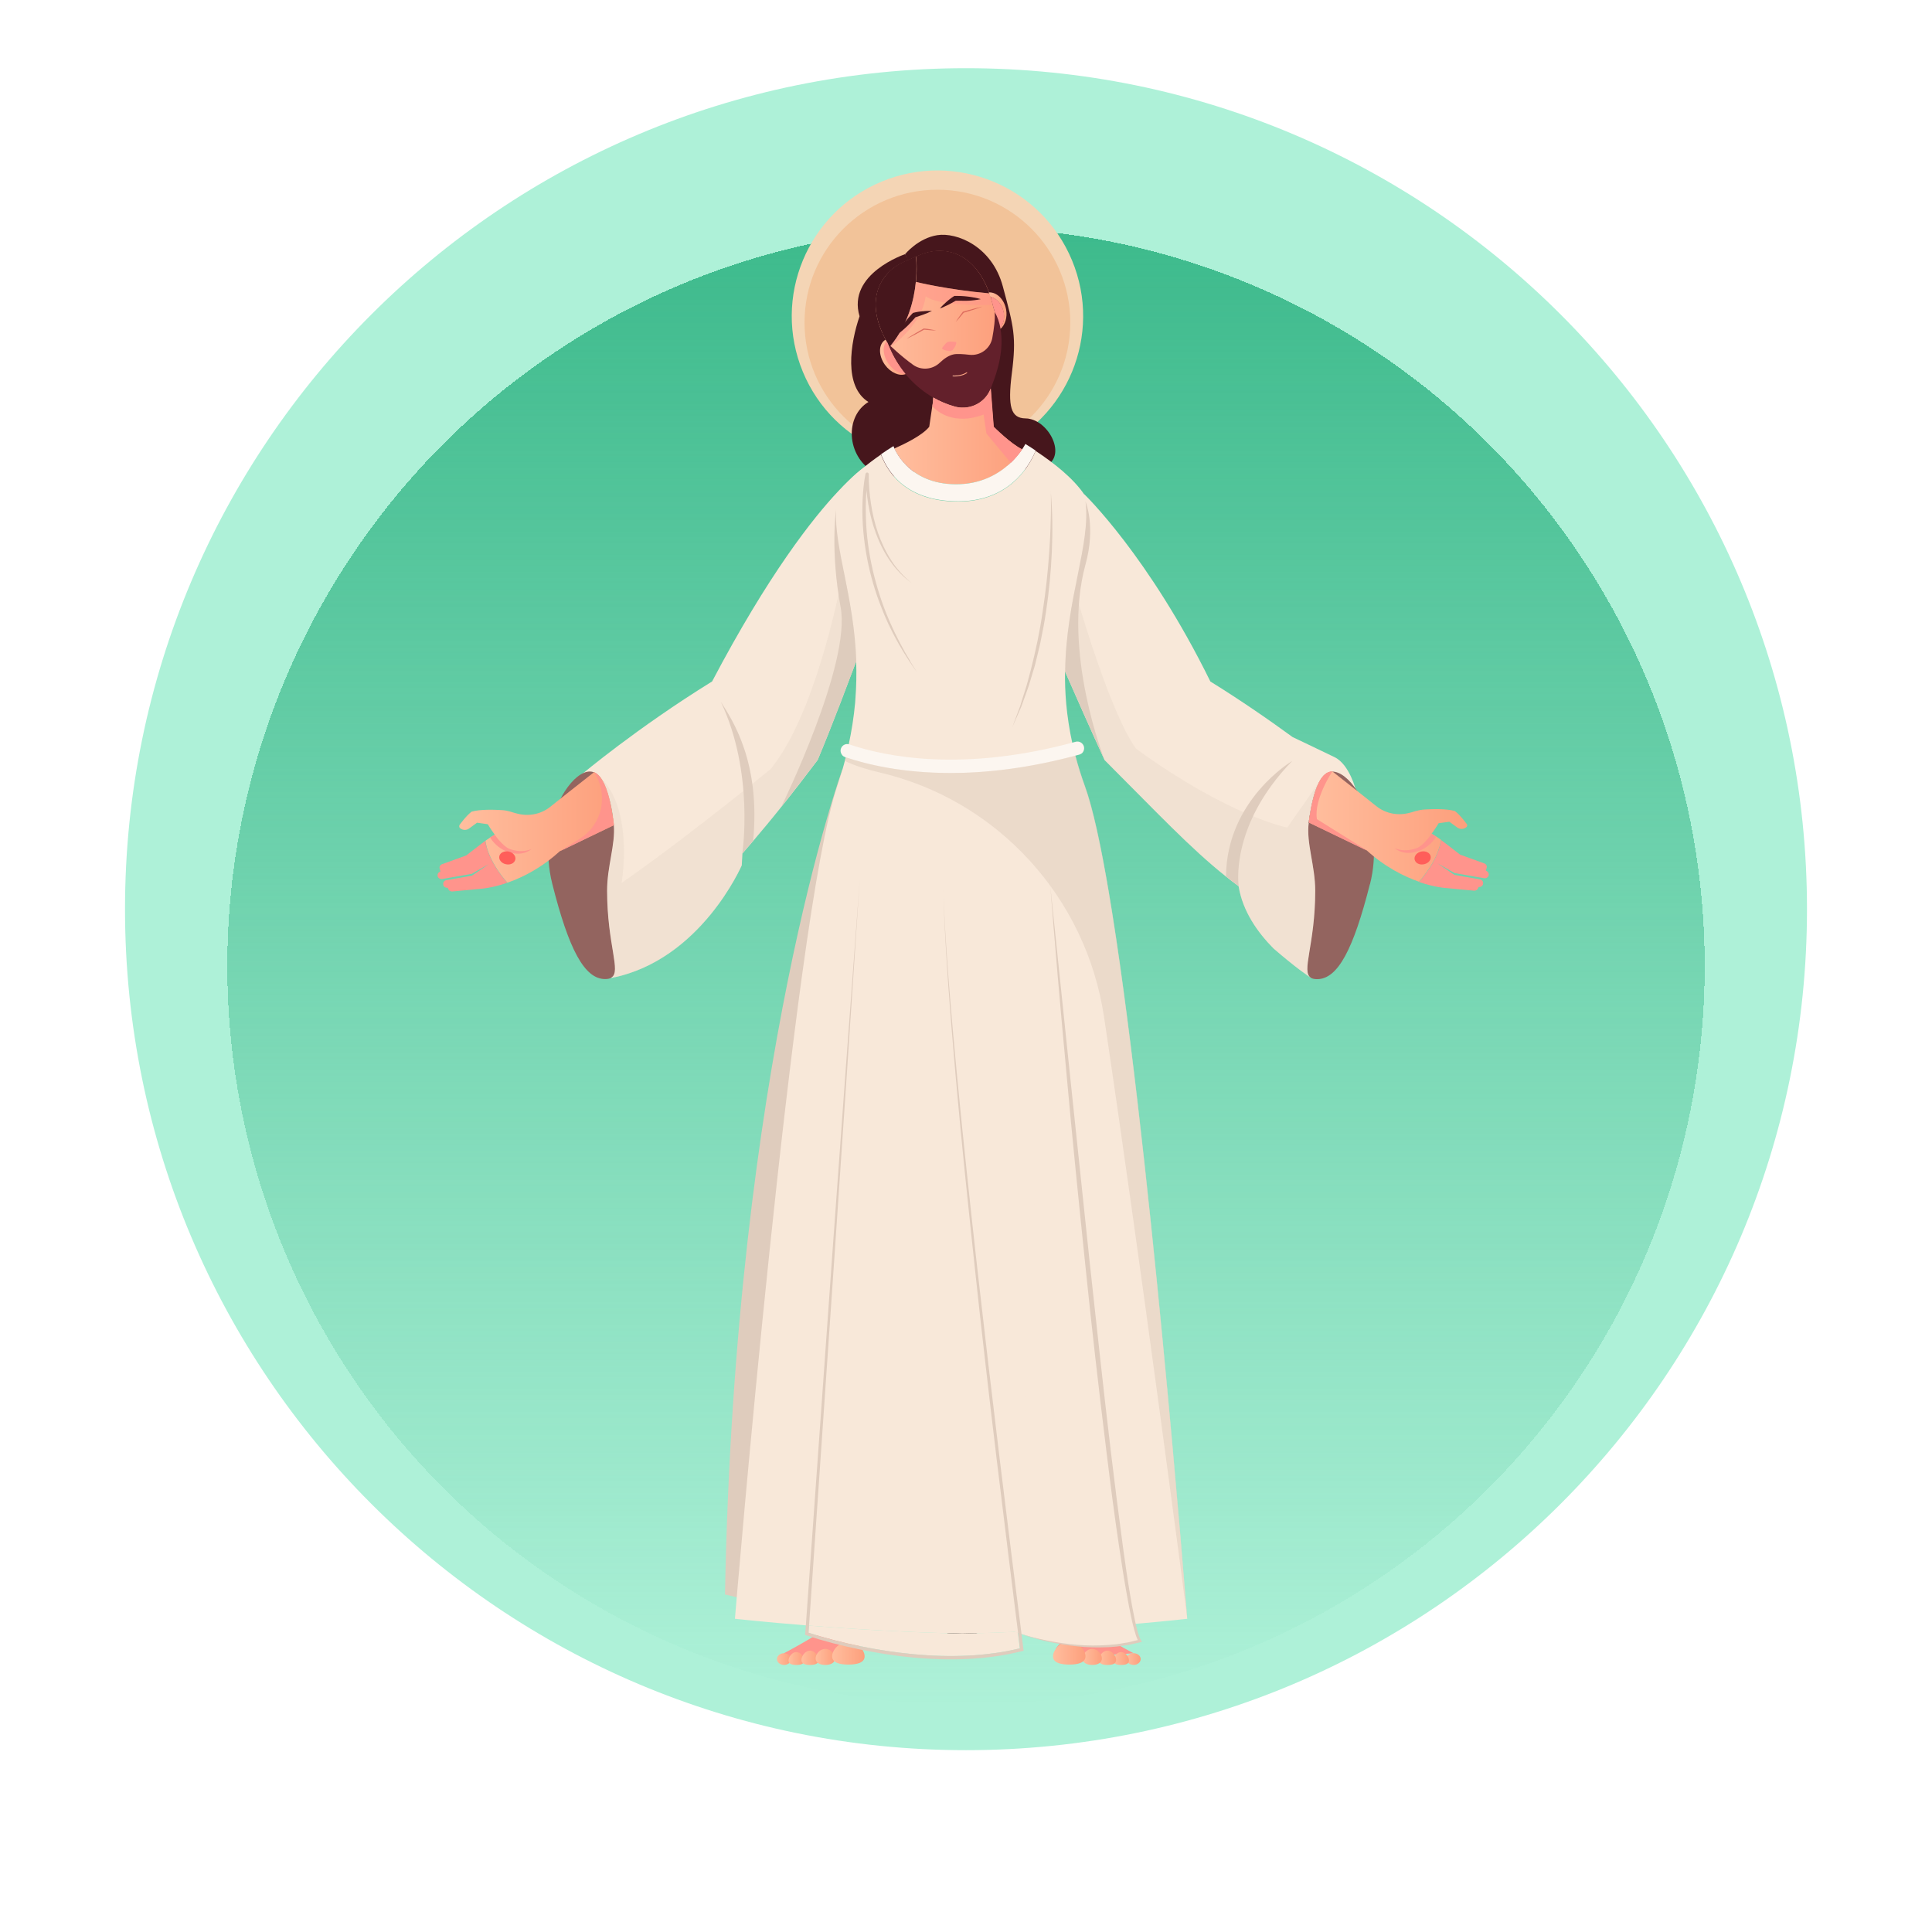 <svg width="340" height="340" viewBox="0 0 340 340" fill="none" xmlns="http://www.w3.org/2000/svg">
<path d="M318 160C318 241.738 251.738 308 170 308C88.262 308 22 241.738 22 160C22 78.262 88.262 12 170 12C251.738 12 318 78.262 318 160Z" fill="#AEF1D8"/>
<g filter="url(#filter0_d_6_140)">
<circle cx="170" cy="160" r="130" fill="url(#paint0_linear_6_140)" shape-rendering="crispEdges"/>
</g>
<g clip-path="url(#clip0_6_140)">
<path d="M174.786 79.306C187.866 73.89 194.078 58.899 188.66 45.823C183.242 32.747 168.245 26.538 155.164 31.954C142.084 37.37 135.872 52.361 141.29 65.437C146.708 78.513 161.705 84.722 174.786 79.306Z" fill="#F4D5B5"/>
<path d="M164.97 80.145C177.886 80.145 188.356 69.678 188.356 56.767C188.356 43.855 177.886 33.389 164.97 33.389C152.053 33.389 141.583 43.855 141.583 56.767C141.583 69.678 152.053 80.145 164.97 80.145Z" fill="#F2C399"/>
<path d="M159.283 44.727C159.283 44.727 161.564 41.916 164.954 41.385C168.344 40.854 174.577 43.305 176.483 50.411C178.389 57.517 178.905 59.219 178.061 65.746C177.327 71.54 177.874 73.602 180.483 73.633C184.357 73.68 187.747 79.911 184.263 81.879C180.779 83.862 174.843 81.254 174.671 81.02C174.499 80.785 165.954 73.305 165.954 72.883C165.954 72.462 165.798 59.203 165.907 58.828C166.016 58.454 159.267 44.711 159.267 44.711L159.283 44.727Z" fill="#46161C"/>
<path d="M159.283 44.727C159.283 44.727 149.019 48.162 151.269 55.658C149.644 60.39 148.441 68.011 152.831 70.744C148.738 73.18 148.785 80.161 153.862 83.175C157.908 85.58 166.001 80.801 166.641 80.129C167.297 79.458 170.078 72.587 170.265 72.259C170.469 71.931 168.375 62.217 168.281 60.952C168.188 59.672 159.283 44.727 159.283 44.727Z" fill="#46161C"/>
<path d="M137.974 290.939C137.974 290.939 141.52 289.08 144.067 287.425C148.847 287.019 151.222 289.299 151.659 290.189C149.113 291.407 146.426 291.501 146.426 291.501L138.911 291.985L137.974 290.954V290.939Z" fill="#FF948C"/>
<path d="M139.224 291.969C139.224 292.547 138.661 293 137.974 293C137.287 293 136.724 292.532 136.724 291.969C136.724 291.407 137.287 290.939 137.974 290.939C138.661 290.939 139.224 291.407 139.224 291.969Z" fill="url(#paint1_linear_6_140)"/>
<path d="M141.52 292.219C141.52 292.844 140.911 293 140.146 293C139.38 293 138.771 292.844 138.771 292.219C138.771 291.595 139.38 290.736 140.146 290.736C140.911 290.736 141.52 291.595 141.52 292.219Z" fill="url(#paint2_linear_6_140)"/>
<path d="M144.067 292.125C144.067 292.813 143.395 293 142.551 293C141.708 293 141.036 292.813 141.036 292.125C141.036 291.438 141.708 290.486 142.551 290.486C143.395 290.486 144.067 291.423 144.067 292.125Z" fill="url(#paint3_linear_6_140)"/>
<path d="M146.941 291.86C146.941 292.641 146.176 293 145.238 293C144.301 293 143.536 292.641 143.536 291.86C143.536 291.079 144.301 290.173 145.238 290.173C146.176 290.173 146.941 291.079 146.941 291.86Z" fill="url(#paint4_linear_6_140)"/>
<path d="M152.159 291.485C152.159 292.594 150.878 292.938 149.3 292.938C147.722 292.938 146.441 292.594 146.441 291.485C146.441 290.376 147.722 288.908 149.3 288.908C150.878 288.908 152.159 290.376 152.159 291.485Z" fill="url(#paint5_linear_6_140)"/>
<path d="M199.479 290.939C199.479 290.939 195.933 289.08 193.387 287.425C188.606 287.019 186.232 289.299 185.794 290.189C188.341 291.407 191.028 291.501 191.028 291.501L199.479 290.954V290.939Z" fill="#FF948C"/>
<path d="M198.245 291.969C198.245 292.547 198.808 293 199.495 293C200.182 293 200.745 292.532 200.745 291.969C200.745 291.407 200.182 290.939 199.495 290.939C198.808 290.939 198.245 291.407 198.245 291.969Z" fill="url(#paint6_linear_6_140)"/>
<path d="M195.933 292.219C195.933 292.844 196.542 293 197.308 293C198.073 293 198.683 292.844 198.683 292.219C198.683 291.595 198.073 290.736 197.308 290.736C196.542 290.736 195.933 291.595 195.933 292.219Z" fill="url(#paint7_linear_6_140)"/>
<path d="M193.387 292.125C193.387 292.813 194.058 293 194.902 293C195.746 293 196.417 292.813 196.417 292.125C196.417 291.438 195.746 290.486 194.902 290.486C194.058 290.486 193.387 291.423 193.387 292.125Z" fill="url(#paint8_linear_6_140)"/>
<path d="M190.512 291.86C190.512 292.641 191.278 293 192.215 293C193.152 293 193.918 292.641 193.918 291.86C193.918 291.079 193.152 290.173 192.215 290.173C191.278 290.173 190.512 291.079 190.512 291.86Z" fill="url(#paint9_linear_6_140)"/>
<path d="M185.31 291.485C185.31 292.594 186.591 292.938 188.169 292.938C189.747 292.938 191.028 292.594 191.028 291.485C191.028 290.376 189.747 288.908 188.169 288.908C186.591 288.908 185.31 290.376 185.31 291.485Z" fill="url(#paint10_linear_6_140)"/>
<path d="M151.347 113.908L151.441 114.345C151.441 114.345 151.159 115.126 150.675 116.391C150.019 118.156 148.988 120.858 147.863 123.794C146.551 127.198 145.098 130.884 143.895 133.741C141.677 136.693 139.552 139.441 137.49 142.003C135.787 144.142 134.131 146.125 132.537 147.999C132.506 148.031 132.475 148.062 132.459 148.093C131.85 148.811 131.241 149.514 130.647 150.201L130.538 152.278C130.538 152.278 123.336 169.019 107.62 172.096L103.183 163.257V147.109L107.87 143.72C107.714 142.752 107.557 141.831 107.354 141.019C107.104 140.941 105.855 139.738 104.667 138.551C103.496 137.38 102.402 136.256 102.402 136.256C102.402 136.256 112.025 128.151 125.32 119.921C135.209 101.134 142.989 91.249 147.566 86.392C147.894 86.032 148.207 85.72 148.504 85.408C150.831 83.034 152.112 82.206 152.112 82.206C152.112 82.206 152.269 91.998 152.643 92.873C152.831 93.326 152.409 94.387 151.925 95.309L158.268 107.38L151.394 113.924L151.347 113.908Z" fill="#F8E8D9"/>
<path d="M107.573 172.065C107.307 172.221 106.964 172.299 106.495 172.299C102.839 172.299 100.09 167.036 97.2 155.574C96.84 154.168 96.637 152.778 96.544 151.435C96.481 150.389 96.481 149.358 96.544 148.374C96.762 145.345 97.59 142.643 98.668 140.519C98.903 140.066 99.153 139.629 99.418 139.223C100.808 137.068 102.449 135.772 103.808 135.772C104.058 135.772 104.292 135.818 104.511 135.912C104.511 135.912 104.511 135.912 104.542 135.912C104.855 136.053 105.151 136.271 105.433 136.584C105.761 136.943 106.042 137.411 106.323 137.974C106.761 138.926 107.136 140.144 107.432 141.565C107.526 142.003 107.62 142.471 107.698 142.955C107.714 143.065 107.729 143.19 107.76 143.314C107.776 143.439 107.792 143.549 107.823 143.674C107.885 144.017 107.932 144.376 107.979 144.736C107.995 144.892 108.01 145.032 108.026 145.188C108.307 148.671 106.839 152.466 106.839 156.714C106.839 166.255 109.37 170.987 107.589 172.033L107.573 172.065Z" fill="#93645F"/>
<path d="M230.458 143.689L235.13 147.078L230.302 144.751C230.349 144.392 230.396 144.033 230.458 143.689Z" fill="white"/>
<path d="M235.067 147.219L230.146 144.845V144.736C230.208 144.376 230.255 144.017 230.302 143.674L230.333 143.424L235.208 146.953L235.051 147.203L235.067 147.219ZM230.474 144.673L233.708 146.219L230.583 143.955C230.552 144.189 230.521 144.423 230.49 144.673H230.474Z" fill="black"/>
<path d="M235.13 147.078V163.241L230.693 172.08C230.693 172.08 230.677 172.08 230.646 172.049C230.318 171.83 228.021 170.3 224.116 166.911C224.116 166.911 224.1 166.88 224.085 166.88C221.366 164.131 218.695 160.415 217.976 155.964C217.226 155.402 216.476 154.839 215.742 154.246C209.446 149.233 203.65 143.018 194.386 133.757C192.012 128.557 189.34 122.529 187.45 118.218C185.982 114.861 184.982 112.565 184.982 112.565L180.061 107.396L186.403 95.324C185.919 94.403 185.497 93.341 185.685 92.888C186.044 92.014 190.809 86.969 190.809 86.969C190.809 86.969 202.119 97.792 213.008 119.936C215.742 121.623 218.351 123.341 220.788 124.996C223.225 126.651 225.475 128.26 227.475 129.712C227.475 129.712 232.177 131.945 234.848 133.242C237.52 134.522 238.629 139.113 238.629 139.113L234.442 135.834C234.052 135.834 233.677 135.959 233.349 136.193C233.349 136.193 233.317 136.209 233.317 136.224C233.27 136.256 233.239 136.287 233.192 136.318C232.864 136.584 232.505 137.005 232.161 137.646C231.693 138.52 231.286 139.676 230.974 141.05C230.927 141.237 230.88 141.409 230.849 141.597C230.849 141.628 230.849 141.643 230.833 141.675C230.787 141.893 230.74 142.112 230.693 142.346C230.662 142.534 230.63 142.721 230.599 142.908C230.583 143.033 230.552 143.143 230.537 143.267C230.505 143.424 230.49 143.58 230.458 143.752C230.412 144.095 230.349 144.454 230.302 144.814L233.505 146.36L235.114 147.14L235.13 147.078Z" fill="#F8E8D9"/>
<path d="M241.082 155.589C238.176 167.052 235.442 172.315 231.786 172.315C231.318 172.315 230.958 172.237 230.708 172.08C228.927 171.018 231.458 166.302 231.458 156.76C231.458 152.325 229.849 148.39 230.318 144.767C230.677 141.956 231.208 139.598 231.958 138.005C232.021 137.864 232.083 137.739 232.161 137.614C232.786 136.443 233.536 135.787 234.473 135.787C235.833 135.787 237.489 137.083 238.863 139.239C240.301 141.487 241.472 144.689 241.738 148.39C241.894 150.639 241.738 153.09 241.097 155.589H241.082Z" fill="#93645F"/>
<path d="M148.269 135.35C148.269 135.35 129.335 187.01 127.585 280.6C147.316 285.254 145.488 284.832 145.488 284.832C145.488 284.832 147.801 225.958 148.504 224.396C149.207 222.85 148.269 135.365 148.269 135.365V135.35Z" fill="#DFCCBD"/>
<path d="M169.344 287.487C170.203 287.503 171.078 287.519 171.953 287.534H166.735C167.61 287.534 168.469 287.503 169.344 287.487Z" fill="white"/>
<path d="M171.937 287.69H166.719V287.394C167.594 287.394 168.453 287.362 169.328 287.347C170.187 287.362 171.062 287.378 171.937 287.394V287.69Z" fill="black"/>
<path d="M208.962 284.879C208.962 284.879 195.996 286.363 179.686 287.128C179.498 287.128 179.311 287.128 179.123 287.159C175.968 287.3 172.687 287.425 169.344 287.487C159.33 287.269 149.675 286.66 142.38 286.082C142.192 286.082 142.005 286.051 141.817 286.035C134.256 285.426 129.335 284.879 129.335 284.879C129.335 284.879 139.552 161.414 147.332 138.395C147.847 136.865 148.3 135.366 148.675 133.913C148.738 133.695 148.785 133.492 148.832 133.289C149.003 132.617 149.16 131.961 149.3 131.305C149.878 128.635 150.269 126.105 150.488 123.684C150.503 123.466 150.519 123.247 150.534 123.028C151.237 113.94 149.675 106.584 148.425 100.369C147.629 96.402 146.973 92.904 147.113 89.718C147.113 89.453 147.129 89.218 147.16 88.969C147.269 87.672 147.785 86.423 148.644 85.455C150.394 83.456 152.737 81.582 155.034 79.989C155.924 82.316 158.767 88.266 168.641 88.266C177.202 88.266 180.92 82.612 182.248 79.349C185.404 81.426 188.825 84.112 190.778 86.97C190.871 87.391 190.95 87.829 191.012 88.266C191.574 92.67 190.309 97.776 189.122 103.851C187.919 110.004 186.81 117.125 187.809 125.48C188.106 127.885 188.559 130.399 189.247 133.023C189.7 134.772 190.262 136.568 190.934 138.426C192.309 142.221 193.73 148.78 195.136 157.088C202.088 198.269 208.728 282.396 208.931 284.864V284.895V284.926L208.962 284.879Z" fill="#F8E8D9"/>
<path d="M190.309 132.617C190.2 132.695 190.059 132.773 189.918 132.804C181.186 135.194 173.609 136.037 167.282 136.037C158.767 136.037 152.518 134.522 148.722 133.242C148.519 133.164 148.347 133.054 148.222 132.898C147.957 132.586 147.847 132.149 147.988 131.743C148.207 131.118 148.863 130.79 149.488 131.009C155.83 133.164 169.453 135.975 189.294 130.54C189.918 130.368 190.575 130.743 190.746 131.368C190.871 131.852 190.7 132.352 190.309 132.633V132.617Z" fill="#FCF6F0"/>
<path d="M184.716 154.808C184.716 154.808 196.402 282.958 200.589 288.768C190.137 291.673 178.592 287.159 178.592 287.159L184.716 154.808Z" fill="#F8E8D9"/>
<path d="M217.992 155.964C217.242 155.402 216.492 154.84 215.758 154.246C215.852 140.722 227.412 133.913 227.412 133.913C216.273 145.407 217.992 155.98 217.992 155.98V155.964Z" fill="#DFCCBD"/>
<path d="M179.889 79.083C179.483 79.708 178.811 80.567 177.889 81.457C175.952 83.3 172.843 85.22 168.266 85.22C160.83 85.22 158.049 80.395 157.393 78.927C159.002 78.224 162.345 76.631 163.532 75.101L164.063 71.493L164.173 70.775L164.36 67.917L164.798 61.421H173.843L174.124 65.668L174.171 66.356L174.843 75.101C174.843 75.101 177.858 78.13 179.873 79.083H179.889Z" fill="url(#paint11_linear_6_140)"/>
<path d="M182.263 79.302C180.92 82.566 177.202 88.219 168.656 88.219C158.783 88.219 155.94 82.284 155.049 79.942C155.784 79.427 156.518 78.943 157.236 78.505C157.299 78.708 159.642 85.221 168.281 85.221C176.921 85.221 180.451 78.13 180.451 78.13C181.045 78.49 181.654 78.88 182.263 79.302Z" fill="#FCF6F0"/>
<path d="M150.675 116.391C150.019 118.156 148.988 120.858 147.863 123.794C146.551 127.198 145.098 130.884 143.895 133.726C141.677 136.677 139.552 139.426 137.49 141.987C137.662 141.628 149.8 116.86 147.941 106.881C146.113 97.011 147.098 89.952 147.129 89.671C146.816 96.589 150.3 104.96 150.691 116.36L150.675 116.391Z" fill="#DFCCBD"/>
<path d="M187.45 118.218C187.591 105.35 191.996 95.746 191.028 88.234C191.106 88.469 192.855 92.716 191.028 99.353C186.81 114.673 194.386 133.741 194.386 133.741C192.012 128.557 189.34 122.513 187.45 118.218Z" fill="#DFCCBD"/>
<path d="M172.984 68.854C172.812 69.151 172.546 69.385 172.234 69.541L171.187 69.994L170.141 70.447C169.828 70.588 169.469 70.619 169.141 70.541C165.298 69.604 162.501 68.651 159.877 65.746C159.845 65.715 159.814 65.684 159.783 65.653C158.846 64.591 157.908 63.279 156.955 61.608C156.83 61.421 156.705 61.233 156.596 61.046C156.393 60.718 156.19 60.39 156.018 60.062C155.971 59.968 155.924 59.875 155.877 59.797C152.019 52.629 155.096 47.834 159.174 46.054C159.174 46.054 159.174 46.054 159.189 46.054L160.502 45.476L161.205 45.179L161.829 44.914C165.344 43.383 169.984 43.914 172.906 48.99C172.968 49.099 173.031 49.224 173.109 49.349C173.187 49.49 173.249 49.63 173.327 49.771C173.406 49.911 173.468 50.067 173.546 50.224C173.687 50.536 173.827 50.848 173.952 51.192C173.984 51.285 174.03 51.379 174.062 51.473C174.093 51.535 174.109 51.613 174.14 51.676C174.202 51.879 174.265 52.066 174.327 52.269C174.468 52.722 174.609 53.191 174.718 53.675C174.733 53.737 174.749 53.8 174.765 53.878C175.249 55.44 175.561 56.798 175.733 58.047C175.733 58.079 175.733 58.11 175.733 58.141C176.28 62.436 175.046 65.231 172.999 68.885L172.984 68.854Z" fill="url(#paint12_linear_6_140)"/>
<path opacity="0.75" d="M168.922 55.846C169.156 55.58 169.375 55.315 169.594 55.033C170.141 54.877 170.703 54.706 171.234 54.534L172.062 54.253C172.343 54.159 172.609 54.065 172.89 53.956C172.609 54.018 172.312 54.081 172.031 54.159L171.172 54.378C170.609 54.518 170.047 54.69 169.484 54.846H169.453L169.438 54.877C169.219 55.158 169 55.455 168.797 55.752C168.594 56.049 168.375 56.345 168.188 56.658C168.438 56.392 168.688 56.127 168.922 55.846Z" fill="#D35850"/>
<path opacity="0.75" d="M160.33 59.25L161.111 58.844C161.626 58.578 162.126 58.297 162.626 58.016C162.97 58.047 163.329 58.094 163.673 58.11C164.032 58.141 164.391 58.157 164.766 58.157C164.407 58.079 164.048 58.016 163.704 57.954C163.345 57.891 162.985 57.844 162.626 57.813H162.595H162.564C162.048 58.094 161.548 58.391 161.048 58.688L160.298 59.141C160.048 59.297 159.799 59.453 159.564 59.609C159.83 59.484 160.095 59.359 160.361 59.234L160.33 59.25Z" fill="#D35850"/>
<path d="M168.281 60.203C168.375 60.765 167.625 61.639 167.625 61.639L167.438 61.717L167.25 61.795C167.25 61.795 166.094 61.749 165.751 61.296C165.751 61.296 166.376 60.374 166.782 60.187C167.188 60.015 168.297 60.187 168.297 60.187L168.281 60.203Z" fill="#FF948C"/>
<path d="M174.577 67.808C174.499 67.995 174.421 68.183 174.359 68.355C174.312 68.448 174.28 68.526 174.249 68.604C173.452 70.431 171.672 71.65 169.672 71.728H169.594C169.078 71.759 168.547 71.681 168.047 71.556C166.625 71.165 165.36 70.619 164.235 69.963C164.188 69.932 164.142 69.901 164.095 69.885C163.735 69.666 163.376 69.448 163.048 69.213C161.658 68.261 160.423 67.121 159.361 65.84C159.361 65.84 159.345 65.809 159.33 65.793C158.174 64.388 157.221 62.811 156.502 61.108C156.315 60.702 156.205 60.421 156.205 60.421C156.205 60.421 156.205 60.421 156.221 60.421C156.408 60.593 158.517 62.654 160.689 64.201C162.126 65.231 164.095 65.059 165.376 63.841C166.172 63.092 166.969 62.545 167.797 62.373C168.391 62.233 169.5 62.311 170.594 62.436C172.5 62.654 174.265 61.374 174.624 59.5C174.921 57.876 175.171 56.064 175.03 54.94C175.515 55.799 175.827 56.72 176.03 57.673C176.03 57.735 176.046 57.782 176.061 57.844C176.702 61.343 175.64 65.138 174.562 67.824L174.577 67.808Z" fill="#63202B"/>
<path d="M161.173 49.614C160.861 52.785 159.814 57.111 156.705 60.874C156.658 60.921 156.627 60.983 156.58 61.03C156.127 60.296 155.737 59.594 155.409 58.907C155.346 58.782 155.299 58.657 155.237 58.532C155.237 58.532 155.237 58.516 155.237 58.5C153.3 54.128 154.018 50.739 155.877 48.474C156.018 48.303 156.158 48.147 156.299 47.99C157.111 47.132 158.096 46.476 159.142 46.007C159.142 46.007 159.142 46.007 159.158 46.007L160.47 45.429L161.173 45.133C161.173 45.133 161.267 45.757 161.283 46.804C161.283 47.553 161.283 48.506 161.158 49.614H161.173Z" fill="#46161C"/>
<path d="M174.093 51.629C166.672 50.973 161.189 49.614 161.189 49.614C161.298 48.506 161.33 47.553 161.314 46.803C161.298 45.757 161.205 45.133 161.205 45.133L161.814 44.867C165.329 43.337 169.969 43.868 172.89 48.943C173.343 49.724 173.749 50.614 174.109 51.629H174.093Z" fill="#46161C"/>
<path opacity="0.5" d="M174.687 53.644C172.999 53.706 165.235 53.862 162.907 52.144C162.173 57.313 156.908 60.827 156.815 61.03C156.815 61.015 156.768 60.952 156.705 60.874C159.814 57.111 160.861 52.785 161.173 49.614C161.173 49.614 166.657 50.989 174.077 51.645C174.296 52.269 174.499 52.925 174.671 53.644H174.687Z" fill="#FF948C"/>
<path d="M162.345 54.768C162.079 54.799 161.814 54.831 161.548 54.877C161.283 54.924 161.033 54.971 160.736 55.049L160.658 55.08L160.58 55.158L160.47 55.268L160.377 55.377L160.173 55.596C160.048 55.736 159.923 55.877 159.799 56.017C159.549 56.314 159.314 56.611 159.096 56.907C158.877 57.22 158.658 57.532 158.455 57.844C158.252 58.172 158.064 58.5 157.893 58.86C158.221 58.641 158.517 58.407 158.814 58.157C159.111 57.907 159.377 57.657 159.658 57.392C159.923 57.126 160.189 56.861 160.439 56.58L161.111 55.83C161.298 55.767 161.533 55.705 161.736 55.627C161.986 55.549 162.236 55.455 162.501 55.361C162.751 55.268 163.001 55.174 163.251 55.065C163.501 54.955 163.751 54.846 164.001 54.721C163.72 54.706 163.454 54.721 163.173 54.721C162.907 54.721 162.626 54.752 162.361 54.784L162.345 54.768Z" fill="#46161C"/>
<path d="M171.437 52.363C171.062 52.285 170.687 52.238 170.312 52.191C169.937 52.144 169.562 52.113 169.188 52.097C169 52.097 168.813 52.097 168.625 52.082H168.344H168.203H168.047H167.953L167.875 52.129C167.61 52.285 167.407 52.441 167.188 52.613C166.969 52.769 166.766 52.941 166.563 53.128C166.36 53.3 166.157 53.487 165.969 53.675C165.782 53.862 165.579 54.065 165.407 54.284C165.673 54.19 165.922 54.096 166.172 53.971C166.422 53.862 166.657 53.737 166.907 53.628C167.141 53.503 167.375 53.378 167.61 53.253C167.797 53.144 168 53.035 168.188 52.925H169.203C169.578 52.941 169.953 52.925 170.328 52.925C170.703 52.91 171.078 52.878 171.468 52.831C171.843 52.785 172.234 52.738 172.609 52.644C172.234 52.519 171.859 52.441 171.484 52.363H171.437Z" fill="#46161C"/>
<path d="M159.361 65.84C158.252 66.246 156.721 65.575 155.721 64.185C154.596 62.592 154.581 60.671 155.69 59.875C155.737 59.843 155.784 59.812 155.846 59.781C155.955 59.984 156.08 60.203 156.205 60.421C156.205 60.421 156.33 60.702 156.502 61.108C157.221 62.811 158.174 64.388 159.33 65.793C159.33 65.793 159.345 65.825 159.361 65.825V65.84Z" fill="url(#paint13_linear_6_140)"/>
<path d="M159.33 65.793C158.33 65.793 157.174 65.153 156.377 64.029C155.377 62.623 155.252 60.968 156.002 60.046C156.065 60.171 156.143 60.296 156.221 60.437C156.221 60.437 156.346 60.702 156.518 61.124C157.236 62.826 158.189 64.403 159.345 65.809L159.33 65.793Z" fill="#FF948C"/>
<path d="M176.077 57.844C176.077 57.844 176.061 57.735 176.046 57.673C176.608 56.97 176.843 55.877 176.577 54.768C176.264 53.425 175.312 52.441 174.28 52.238C174.218 52.035 174.155 51.848 174.093 51.66C174.093 51.66 174.046 51.52 174.015 51.457C175.405 51.379 176.733 52.675 177.061 54.471C177.311 55.846 176.889 57.157 176.077 57.876V57.844Z" fill="url(#paint14_linear_6_140)"/>
<path d="M176.046 57.673C175.858 56.72 175.546 55.799 175.062 54.924C174.968 54.581 174.858 54.221 174.749 53.847C174.733 53.784 174.718 53.706 174.702 53.644C174.577 53.144 174.452 52.675 174.312 52.238C175.343 52.426 176.28 53.425 176.608 54.768C176.874 55.892 176.639 56.986 176.077 57.673H176.046Z" fill="#FF948C"/>
<path d="M160.189 116.344L159.595 115.345L159.299 114.845L159.017 114.33C158.642 113.658 158.283 112.971 157.939 112.284C157.768 111.941 157.596 111.597 157.424 111.253L156.94 110.207C155.643 107.412 154.643 104.476 153.878 101.509C153.112 98.526 152.628 95.481 152.44 92.404C152.362 90.874 152.331 89.328 152.394 87.797C152.409 87.297 152.456 86.782 152.487 86.282C152.565 87.063 152.659 87.86 152.784 88.641C153.081 90.436 153.534 92.217 154.174 93.934C154.815 95.637 155.627 97.292 156.674 98.776C157.19 99.525 157.783 100.212 158.408 100.868C159.033 101.524 159.752 102.102 160.47 102.633C159.767 102.055 159.096 101.446 158.502 100.775C157.908 100.103 157.33 99.4 156.862 98.635C155.877 97.12 155.112 95.481 154.518 93.794C153.94 92.092 153.518 90.327 153.268 88.562C153.018 86.876 152.862 85.158 152.893 83.456C152.893 83.315 152.784 83.175 152.643 83.159C152.487 83.143 152.347 83.237 152.315 83.393C152.019 84.846 151.894 86.298 151.815 87.766C151.737 89.328 151.753 90.874 151.847 92.435C152.05 95.543 152.565 98.62 153.362 101.634C153.768 103.133 154.237 104.616 154.784 106.069C155.049 106.803 155.362 107.505 155.643 108.239L156.112 109.301C156.268 109.66 156.424 110.004 156.612 110.363C156.955 111.066 157.283 111.753 157.674 112.44C158.033 113.127 158.439 113.799 158.83 114.455L159.127 114.955L159.439 115.439L160.064 116.423C160.486 117.063 160.955 117.687 161.392 118.328C160.986 117.672 160.564 117.016 160.158 116.36L160.189 116.344Z" fill="#DFCCBD"/>
<path d="M184.919 86.486C185.232 90.015 185.263 93.56 185.107 97.105C184.951 100.65 184.607 104.179 184.076 107.693C183.935 108.567 183.81 109.442 183.638 110.316L183.123 112.924C183.045 113.362 182.935 113.799 182.826 114.221L182.513 115.517L182.201 116.813C182.107 117.25 181.951 117.672 181.826 118.094L181.061 120.639C180.779 121.482 180.467 122.31 180.17 123.138L179.717 124.387L179.186 125.605C178.842 126.417 178.483 127.229 178.124 128.041C178.42 127.214 178.733 126.37 179.045 125.558L179.514 124.309L179.904 123.044C180.17 122.201 180.451 121.357 180.701 120.514L181.389 117.953C182.263 114.533 182.998 111.082 183.498 107.584C184.029 104.101 184.419 100.587 184.654 97.058L184.81 94.419C184.841 93.544 184.888 92.654 184.904 91.764C184.966 89.999 184.966 88.234 184.935 86.454L184.919 86.486Z" fill="#DFCCBD"/>
<path d="M179.889 79.083C179.483 79.708 178.811 80.567 177.889 81.457L173.593 76.288L173.109 72.961C167.922 74.898 164.954 72.477 164.079 71.493L164.188 70.775L164.251 69.963C165.376 70.603 166.641 71.165 168.063 71.556C168.563 71.697 169.078 71.759 169.609 71.728H169.687C171.687 71.65 173.468 70.431 174.265 68.604C174.296 68.526 174.327 68.448 174.374 68.355L174.89 75.101C174.89 75.101 177.905 78.13 179.92 79.083H179.889Z" fill="#FF948C"/>
<path d="M132.522 147.999C132.522 147.999 132.459 148.062 132.444 148.093C131.819 148.811 131.225 149.514 130.632 150.201C130.632 150.201 132.803 136.037 126.851 123.497C128.929 126.792 133.865 134.101 132.537 148.015L132.522 147.999Z" fill="#DFCCBD"/>
<path d="M167.922 66.231C167.797 66.231 167.719 66.231 167.703 66.231C167.657 66.231 167.625 66.199 167.641 66.153C167.657 66.106 167.672 66.074 167.719 66.09C167.719 66.09 169.141 66.184 170.094 65.528C170.125 65.512 170.172 65.528 170.203 65.543C170.219 65.575 170.203 65.621 170.187 65.653C169.406 66.184 168.375 66.246 167.938 66.246L167.922 66.231Z" fill="url(#paint15_linear_6_140)"/>
<path d="M179.483 290.08C178.03 290.423 176.546 290.72 175.046 290.923C173.468 291.126 171.89 291.298 170.297 291.36C167.125 291.516 163.923 291.407 160.751 291.11C157.58 290.814 154.424 290.33 151.3 289.689C148.254 289.049 145.223 288.299 142.27 287.331L142.364 286.082C149.675 286.66 159.314 287.269 169.328 287.487C172.656 287.409 175.952 287.3 179.108 287.159L179.467 290.095L179.483 290.08Z" fill="#F8E8D9"/>
<path d="M180.108 290.517L179.858 290.579C178.295 290.954 176.718 291.282 175.124 291.501C173.531 291.719 171.921 291.876 170.328 291.954C168.719 292.032 167.11 292.047 165.516 292.001C163.907 291.954 162.314 291.86 160.705 291.704C157.502 291.407 154.331 290.907 151.191 290.251C148.051 289.596 144.942 288.815 141.895 287.784L141.692 287.722V287.503L141.817 286.019L146.441 221.148L148.847 187.978L151.3 154.808L149.097 187.994L146.848 221.179L142.38 286.082L142.286 287.331C145.238 288.299 148.269 289.065 151.316 289.689C154.44 290.329 157.596 290.814 160.767 291.11C163.938 291.407 167.125 291.516 170.312 291.36C171.906 291.298 173.484 291.126 175.062 290.923C176.546 290.72 178.03 290.423 179.498 290.08L179.139 287.144L177.452 273.604L175.405 256.863C175.062 254.068 174.733 251.288 174.405 248.493L173.437 240.122C172.781 234.547 172.187 228.956 171.578 223.365C170.39 212.184 169.203 201.018 168.219 189.821L167.5 181.419C167.282 178.608 167.047 175.813 166.86 173.017L166.579 168.816L166.329 164.615C166.188 161.804 166.047 159.009 166.047 156.198C166.047 159.009 166.235 161.804 166.391 164.615L166.672 168.816L166.985 173.017C167.204 175.813 167.453 178.624 167.688 181.419L168.469 189.805C169.547 200.987 170.75 212.168 172 223.334C173.265 234.5 174.577 245.65 175.936 256.816L177.999 273.542L179.717 287.128L180.108 290.267L180.139 290.517H180.108Z" fill="#DFCCBD"/>
<path d="M184.716 154.808L188.216 188.384L191.746 221.944C192.98 233.126 194.152 244.307 195.496 255.489C196.167 261.08 196.87 266.655 197.62 272.23C197.995 275.01 198.401 277.789 198.87 280.569C199.104 281.959 199.339 283.333 199.636 284.708C199.698 285.051 199.776 285.395 199.854 285.738C199.932 286.082 200.01 286.425 200.104 286.753C200.276 287.409 200.479 288.128 200.792 288.643L200.963 288.94L200.651 289.018L199.276 289.33C199.042 289.377 198.823 289.439 198.589 289.486L197.886 289.58C197.417 289.642 196.964 289.72 196.495 289.767L195.089 289.877C193.215 289.955 191.34 289.939 189.481 289.72C187.622 289.533 185.779 289.221 183.951 288.799C182.139 288.362 180.342 287.846 178.592 287.175C180.358 287.8 182.154 288.268 183.982 288.643C185.81 289.033 187.653 289.299 189.497 289.455C191.356 289.627 193.215 289.611 195.058 289.486L196.449 289.361C196.902 289.314 197.37 289.221 197.823 289.143L198.511 289.033C198.745 288.986 198.964 288.924 199.182 288.877L200.526 288.549L200.401 288.924C200.307 288.752 200.198 288.58 200.135 288.409C200.073 288.237 199.995 288.065 199.932 287.893C199.823 287.55 199.714 287.206 199.62 286.863C199.526 286.519 199.432 286.175 199.354 285.832C199.261 285.488 199.182 285.145 199.12 284.801C198.808 283.427 198.558 282.037 198.308 280.647C197.808 277.867 197.37 275.088 196.964 272.308C196.121 266.748 195.418 261.158 194.73 255.567C193.355 244.401 192.074 233.219 190.934 222.022C189.778 210.825 188.637 199.628 187.638 188.431C186.591 177.234 185.622 166.021 184.747 154.793L184.716 154.808Z" fill="#DFCCBD"/>
<path d="M258.094 144.985C258.094 144.985 257.048 143.502 256.048 142.737C254.532 142.284 252.033 142.377 250.72 142.456C250.174 142.487 249.643 142.596 249.127 142.737L248.299 142.986C248.299 142.986 248.283 142.986 248.268 142.986C246.174 143.611 243.925 143.236 242.222 141.878C241.253 141.097 240.097 140.191 238.863 139.207C238.066 138.583 237.238 137.927 236.379 137.255C235.754 136.771 235.114 136.256 234.473 135.756C232.864 135.756 231.739 137.771 230.989 140.956C230.943 141.144 230.896 141.316 230.864 141.503C230.864 141.534 230.864 141.55 230.849 141.581C230.802 141.8 230.755 142.018 230.708 142.253C230.677 142.44 230.646 142.627 230.614 142.815C230.583 142.94 230.568 143.049 230.552 143.174C230.521 143.33 230.505 143.486 230.474 143.658C230.427 144.002 230.38 144.361 230.318 144.72L235.145 147.047L240.488 149.624C243.784 152.622 247.127 154.262 249.721 155.167C253.392 150.967 253.579 147.781 253.579 147.781C253.298 147.578 253.017 147.39 252.736 147.203C252.47 147.031 252.205 146.875 251.939 146.719C252.017 146.61 252.095 146.516 252.158 146.422C252.767 145.579 253.173 144.876 253.173 144.876L255.063 144.611L256.454 145.626C256.688 145.797 256.954 145.876 257.219 145.876C257.501 145.876 257.782 145.782 258.032 145.594C258.235 145.438 258.266 145.126 258.079 144.923L258.094 144.985Z" fill="url(#paint16_linear_6_140)"/>
<path d="M249.721 155.214C252.627 156.214 254.626 156.292 254.626 156.292L259.391 156.745C259.688 156.776 259.969 156.62 260.094 156.354L260.219 156.089H260.344C260.672 156.089 260.953 155.855 261 155.527C261.063 155.167 260.813 154.808 260.453 154.761L255.954 153.965L252.955 151.919L255.97 153.637L261.219 154.558C261.219 154.558 261.297 154.558 261.344 154.558C261.641 154.558 261.922 154.34 261.984 154.043C262.047 153.746 261.922 153.45 261.656 153.309L261.484 153.215L261.625 152.731C261.719 152.403 261.547 152.06 261.219 151.95L256.954 150.404L254.408 148.437C254.142 148.234 253.861 148.031 253.595 147.828C253.595 147.828 253.408 151.013 249.736 155.214H249.721Z" fill="#FF948C"/>
<path d="M240.472 149.655L235.13 147.078L230.302 144.751C230.349 144.392 230.396 144.033 230.458 143.689C230.49 143.533 230.505 143.361 230.537 143.205C230.552 143.08 230.583 142.971 230.599 142.846C230.63 142.659 230.662 142.456 230.708 142.268C230.755 142.049 230.802 141.815 230.849 141.597C230.849 141.565 230.849 141.55 230.865 141.519C230.912 141.331 230.943 141.144 230.99 140.956C231.739 137.771 232.864 135.756 234.473 135.756C234.473 135.756 231.177 140.66 231.755 144.158C239.691 149.124 240.426 149.577 240.504 149.624L240.472 149.655Z" fill="#FF948C"/>
<path d="M252.736 147.25C252.439 147.765 251.392 149.264 249.33 149.873C246.831 150.623 245.456 149.264 245.456 149.264C246.409 149.686 247.643 149.811 249.19 149.311C250.111 149.015 251.158 147.828 251.955 146.75C252.22 146.906 252.486 147.062 252.752 147.234L252.736 147.25Z" fill="#FF948C"/>
<path d="M108.026 145.22L103.87 147.219L98.528 149.795C97.871 150.389 97.215 150.935 96.559 151.435C93.935 153.418 91.373 154.621 89.295 155.339C85.624 151.138 85.436 147.953 85.436 147.953C85.717 147.75 85.999 147.562 86.28 147.375C86.545 147.203 86.811 147.047 87.076 146.891C86.998 146.781 86.92 146.688 86.858 146.594C86.248 145.751 85.842 145.048 85.842 145.048L83.952 144.782L82.562 145.797C82.343 145.969 82.062 146.047 81.796 146.047C81.515 146.047 81.234 145.954 80.984 145.766C80.781 145.61 80.749 145.298 80.937 145.095C80.937 145.095 81.984 143.611 82.983 142.846C84.499 142.393 86.998 142.487 88.311 142.565C88.857 142.596 89.388 142.705 89.904 142.861L90.732 143.111H90.763C92.857 143.736 95.106 143.361 96.809 142.003C97.387 141.534 98.028 141.034 98.715 140.488C99.184 140.113 99.668 139.738 100.168 139.332C100.965 138.707 101.793 138.052 102.652 137.38C103.277 136.896 103.917 136.381 104.558 135.881C105.261 136.162 105.854 136.88 106.354 137.958C107.104 139.551 107.635 141.909 107.995 144.72C108.01 144.876 108.026 145.032 108.042 145.188L108.026 145.22Z" fill="url(#paint17_linear_6_140)"/>
<path d="M89.279 155.355C86.373 156.354 84.374 156.432 84.374 156.432L79.609 156.885C79.312 156.916 79.031 156.76 78.906 156.495L78.781 156.229H78.656C78.328 156.229 78.047 155.995 78 155.667C77.937 155.308 78.187 154.949 78.547 154.902L83.046 154.105L86.045 152.06L83.03 153.778L77.781 154.699C77.781 154.699 77.703 154.699 77.656 154.699C77.359 154.699 77.078 154.48 77.016 154.184C76.953 153.887 77.078 153.59 77.344 153.45L77.516 153.356L77.375 152.872C77.281 152.544 77.453 152.2 77.781 152.091L82.046 150.545L84.593 148.577C84.858 148.374 85.139 148.171 85.405 147.968C85.405 147.968 85.592 151.154 89.264 155.355H89.279Z" fill="#FF948C"/>
<path d="M108.026 145.22L103.87 147.219L98.543 149.795C98.621 149.748 99.106 149.436 102.027 147.609C105.995 145.126 107.151 139.863 104.573 135.959C104.573 135.959 104.573 135.943 104.558 135.928C105.245 136.224 105.839 136.927 106.339 137.989C107.089 139.582 107.62 141.94 107.979 144.751C107.995 144.907 108.01 145.048 108.026 145.204V145.22Z" fill="#FF948C"/>
<path d="M86.264 147.39C86.561 147.906 87.608 149.405 89.67 150.014C92.169 150.764 93.544 149.405 93.544 149.405C92.591 149.827 91.357 149.951 89.81 149.452C88.889 149.155 87.842 147.968 87.045 146.891C86.78 147.047 86.514 147.203 86.248 147.375L86.264 147.39Z" fill="#FF948C"/>
<path opacity="0.5" d="M208.946 284.817C208.665 282.724 200.792 222.366 194.293 178.952C191.137 157.9 175.53 140.785 154.815 135.943C150.55 134.944 148.675 133.898 148.675 133.898C148.738 133.679 148.785 133.476 148.832 133.273C152.628 134.553 158.846 136.037 167.282 136.037C173.452 136.037 180.811 135.241 189.278 132.976C189.731 134.725 190.293 136.521 190.965 138.38C199.167 160.93 208.728 281.85 208.946 284.817Z" fill="#DFCCBD"/>
<path opacity="0.25" d="M150.675 116.407C150.019 118.172 148.988 120.873 147.863 123.809C146.551 127.214 145.098 130.899 143.895 133.757C141.677 136.709 139.552 139.457 137.49 142.018C135.787 144.158 134.131 146.141 132.537 148.015C132.506 148.046 132.475 148.078 132.459 148.109C131.85 148.827 131.241 149.53 130.647 150.217L130.538 152.294C130.538 152.294 123.336 169.035 107.62 172.112C109.401 171.05 106.87 166.333 106.87 156.792C106.87 152.544 108.338 148.749 108.057 145.267C108.057 145.11 108.026 144.954 108.01 144.798C107.964 144.439 107.917 144.08 107.854 143.736C107.839 143.611 107.823 143.502 107.792 143.377C107.776 143.252 107.76 143.143 107.729 143.018C107.651 142.534 107.557 142.065 107.464 141.628C107.167 140.207 106.792 138.989 106.354 138.036C106.089 137.474 105.792 136.99 105.464 136.646C111.697 142.346 109.385 155.386 109.385 155.386C109.385 155.386 118.274 149.389 135.584 135.381C143.176 126.152 147.426 105.725 148.441 100.384C149.378 105.022 150.472 110.285 150.691 116.438L150.675 116.407Z" fill="#DFCCBD"/>
<path opacity="0.25" d="M230.302 144.767C229.834 148.374 231.443 152.325 231.443 156.76C231.443 166.302 228.912 171.034 230.693 172.08C230.693 172.08 230.677 172.08 230.646 172.049C230.318 171.83 228.021 170.3 224.116 166.911C224.116 166.911 224.1 166.88 224.085 166.88C221.366 164.131 218.695 160.415 217.976 155.964C217.226 155.402 216.476 154.84 215.742 154.246C209.446 149.233 203.65 143.018 194.386 133.757C192.012 128.557 189.34 122.529 187.45 118.219C187.513 112.893 188.309 108.13 189.137 103.836C189.715 105.866 195.433 125.761 199.979 131.805C216.367 143.689 226.537 145.641 226.537 145.641L232.161 137.614C232.099 137.739 232.021 137.864 231.958 138.005C231.208 139.598 230.677 141.956 230.318 144.767H230.302Z" fill="#DFCCBD"/>
<path d="M251.767 150.67C251.908 151.295 251.377 151.935 250.611 152.091C249.83 152.263 249.096 151.904 248.955 151.279C248.815 150.654 249.346 150.014 250.111 149.858C250.877 149.702 251.627 150.045 251.767 150.67Z" fill="#FF5E5A"/>
<path d="M87.873 150.67C87.733 151.295 88.264 151.935 89.029 152.091C89.81 152.263 90.545 151.904 90.685 151.279C90.826 150.654 90.295 150.014 89.529 149.858C88.764 149.702 88.014 150.045 87.873 150.67Z" fill="#FF5E5A"/>
</g>
<defs>
<filter id="filter0_d_6_140" x="0" y="0" width="340" height="340" filterUnits="userSpaceOnUse" color-interpolation-filters="sRGB">
<feFlood flood-opacity="0" result="BackgroundImageFix"/>
<feColorMatrix in="SourceAlpha" type="matrix" values="0 0 0 0 0 0 0 0 0 0 0 0 0 0 0 0 0 0 127 0" result="hardAlpha"/>
<feOffset dy="10"/>
<feGaussianBlur stdDeviation="20"/>
<feComposite in2="hardAlpha" operator="out"/>
<feColorMatrix type="matrix" values="0 0 0 0 0 0 0 0 0 0 0 0 0 0 0 0 0 0 0.1 0"/>
<feBlend mode="normal" in2="BackgroundImageFix" result="effect1_dropShadow_6_140"/>
<feBlend mode="normal" in="SourceGraphic" in2="effect1_dropShadow_6_140" result="shape"/>
</filter>
<linearGradient id="paint0_linear_6_140" x1="170" y1="30" x2="170" y2="290" gradientUnits="userSpaceOnUse">
<stop stop-color="#3DBA8C"/>
<stop offset="1" stop-color="#3DBA8C" stop-opacity="0"/>
</linearGradient>
<linearGradient id="paint1_linear_6_140" x1="136.724" y1="291.969" x2="139.224" y2="291.969" gradientUnits="userSpaceOnUse">
<stop offset="0.01" stop-color="#FFBE9E"/>
<stop offset="1" stop-color="#FD9F7C"/>
</linearGradient>
<linearGradient id="paint2_linear_6_140" x1="138.786" y1="291.86" x2="141.52" y2="291.86" gradientUnits="userSpaceOnUse">
<stop offset="0.01" stop-color="#FFBE9E"/>
<stop offset="1" stop-color="#FD9F7C"/>
</linearGradient>
<linearGradient id="paint3_linear_6_140" x1="141.036" y1="291.751" x2="144.067" y2="291.751" gradientUnits="userSpaceOnUse">
<stop offset="0.01" stop-color="#FFBE9E"/>
<stop offset="1" stop-color="#FD9F7C"/>
</linearGradient>
<linearGradient id="paint4_linear_6_140" x1="143.536" y1="291.594" x2="146.941" y2="291.594" gradientUnits="userSpaceOnUse">
<stop offset="0.01" stop-color="#FFBE9E"/>
<stop offset="1" stop-color="#FD9F7C"/>
</linearGradient>
<linearGradient id="paint5_linear_6_140" x1="146.426" y1="290.923" x2="152.159" y2="290.923" gradientUnits="userSpaceOnUse">
<stop offset="0.01" stop-color="#FFBE9E"/>
<stop offset="1" stop-color="#FD9F7C"/>
</linearGradient>
<linearGradient id="paint6_linear_6_140" x1="198.245" y1="29.998" x2="200.729" y2="29.998" gradientUnits="userSpaceOnUse">
<stop offset="0.01" stop-color="#FFBE9E"/>
<stop offset="1" stop-color="#FD9F7C"/>
</linearGradient>
<linearGradient id="paint7_linear_6_140" x1="195.933" y1="291.86" x2="198.683" y2="291.86" gradientUnits="userSpaceOnUse">
<stop offset="0.01" stop-color="#FFBE9E"/>
<stop offset="1" stop-color="#FD9F7C"/>
</linearGradient>
<linearGradient id="paint8_linear_6_140" x1="193.387" y1="291.751" x2="196.417" y2="291.751" gradientUnits="userSpaceOnUse">
<stop offset="0.01" stop-color="#FFBE9E"/>
<stop offset="1" stop-color="#FD9F7C"/>
</linearGradient>
<linearGradient id="paint9_linear_6_140" x1="190.512" y1="291.594" x2="193.918" y2="291.594" gradientUnits="userSpaceOnUse">
<stop offset="0.01" stop-color="#FFBE9E"/>
<stop offset="1" stop-color="#FD9F7C"/>
</linearGradient>
<linearGradient id="paint10_linear_6_140" x1="185.31" y1="290.923" x2="191.028" y2="290.923" gradientUnits="userSpaceOnUse">
<stop offset="0.01" stop-color="#FFBE9E"/>
<stop offset="1" stop-color="#FD9F7C"/>
</linearGradient>
<linearGradient id="paint11_linear_6_140" x1="157.393" y1="73.336" x2="179.889" y2="73.336" gradientUnits="userSpaceOnUse">
<stop offset="0.01" stop-color="#FFBE9E"/>
<stop offset="1" stop-color="#FD9F7C"/>
</linearGradient>
<linearGradient id="paint12_linear_6_140" x1="154.081" y1="57.345" x2="175.843" y2="57.345" gradientUnits="userSpaceOnUse">
<stop offset="0.01" stop-color="#FFBE9E"/>
<stop offset="1" stop-color="#FD9F7C"/>
</linearGradient>
<linearGradient id="paint13_linear_6_140" x1="154.877" y1="62.873" x2="159.361" y2="62.873" gradientUnits="userSpaceOnUse">
<stop offset="0.01" stop-color="#FFBE9E"/>
<stop offset="1" stop-color="#FD9F7C"/>
</linearGradient>
<linearGradient id="paint14_linear_6_140" x1="174.015" y1="54.627" x2="177.124" y2="54.627" gradientUnits="userSpaceOnUse">
<stop offset="0.01" stop-color="#FFBE9E"/>
<stop offset="1" stop-color="#FD9F7C"/>
</linearGradient>
<linearGradient id="paint15_linear_6_140" x1="167.625" y1="65.871" x2="170.203" y2="65.871" gradientUnits="userSpaceOnUse">
<stop offset="0.01" stop-color="#FFBE9E"/>
<stop offset="1" stop-color="#FD9F7C"/>
</linearGradient>
<linearGradient id="paint16_linear_6_140" x1="230.302" y1="145.501" x2="258.204" y2="145.501" gradientUnits="userSpaceOnUse">
<stop offset="0.01" stop-color="#FFBE9E"/>
<stop offset="1" stop-color="#FD9F7C"/>
</linearGradient>
<linearGradient id="paint17_linear_6_140" x1="80.781" y1="145.641" x2="108.026" y2="145.641" gradientUnits="userSpaceOnUse">
<stop offset="0.01" stop-color="#FFBE9E"/>
<stop offset="1" stop-color="#FD9F7C"/>
</linearGradient>
<clipPath id="clip0_6_140">
<rect width="185" height="263" fill="white" transform="translate(77 30)"/>
</clipPath>
</defs>
</svg>
